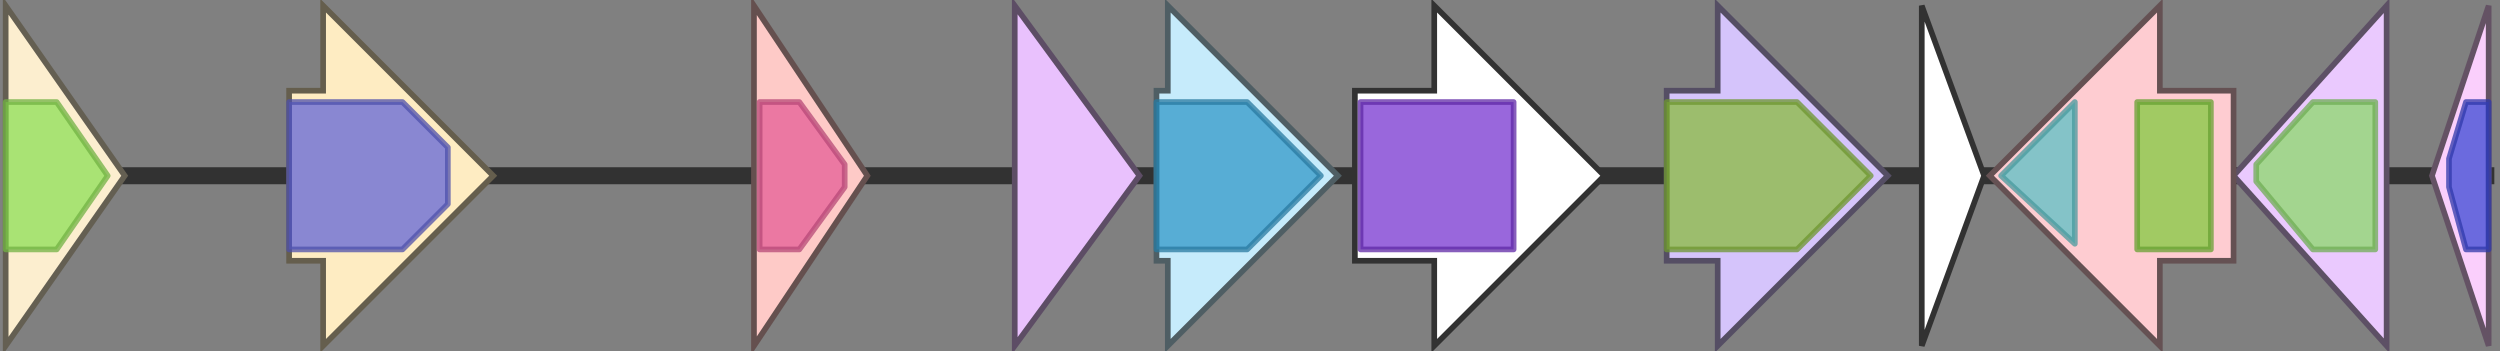 <svg version="1.1" baseProfile="full" xmlns="http://www.w3.org/2000/svg" width="441" height="62">
	<rect width="100%" height="100%" fill="#808080" stroke="none"/>
	<line x1="1" y1="31" x2="440" y2="31" style="stroke:rgb(50,50,50); stroke-width:3 "/>
	<g>
		<title>wzm</title>
		<polygon class="wzm" points="421,16 421,16 421,1 394,31 421,61 421,46 421,46" fill="rgb(234,201,254)" fill-opacity="1.0" stroke="rgb(93,80,101)" stroke-width="1" />
		<g>
			<title>PF01061</title>
			<polygon class="PF01061" points="398,29 408,18 419,18 419,44 408,44 398,32" stroke-linejoin="round" width="21" height="26" fill="rgb(139,217,106)" stroke="rgb(111,173,84)" stroke-width="1" opacity="0.75" />
		</g>
	</g>
	<g>
		<title>etfA</title>
		<polygon class="etfA" points="439,16 439,16 439,1 429,31 439,61 439,46 439,46" fill="rgb(250,207,252)" fill-opacity="1.0" stroke="rgb(100,82,100)" stroke-width="1" />
		<g>
			<title>PF00766</title>
			<polygon class="PF00766" points="432,28 435,18 439,18 439,44 435,44 432,33" stroke-linejoin="round" width="7" height="26" fill="rgb(59,72,212)" stroke="rgb(47,57,169)" stroke-width="1" opacity="0.75" />
		</g>
	</g>
	<g>
		<title>metB</title>
		<polygon class="metB" points="1,16 1,16 1,1 22,31 1,61 1,46 1,46" fill="rgb(252,238,207)" fill-opacity="1.0" stroke="rgb(100,95,82)" stroke-width="1" />
		<g>
			<title>PF01053</title>
			<polygon class="PF01053" points="1,18 10,18 19,31 10,44 1,44" stroke-linejoin="round" width="20" height="26" fill="rgb(142,222,85)" stroke="rgb(113,177,67)" stroke-width="1" opacity="0.75" />
		</g>
	</g>
	<g>
		<title>wxoA</title>
		<polygon class="wxoA" points="51,16 57,16 57,1 87,31 57,61 57,46 51,46" fill="rgb(254,236,194)" fill-opacity="1.0" stroke="rgb(101,94,77)" stroke-width="1" />
		<g>
			<title>PF01370</title>
			<polygon class="PF01370" points="51,18 71,18 79,26 79,36 71,44 51,44" stroke-linejoin="round" width="28" height="26" fill="rgb(98,102,214)" stroke="rgb(78,81,171)" stroke-width="1" opacity="0.75" />
		</g>
	</g>
	<g>
		<title>wxoB</title>
		<polygon class="wxoB" points="133,16 133,16 133,1 153,31 133,61 133,46 133,46" fill="rgb(254,202,199)" fill-opacity="1.0" stroke="rgb(101,80,79)" stroke-width="1" />
		<g>
			<title>PF00534</title>
			<polygon class="PF00534" points="134,18 141,18 149,29 149,33 141,44 134,44" stroke-linejoin="round" width="15" height="26" fill="rgb(228,92,150)" stroke="rgb(182,73,119)" stroke-width="1" opacity="0.75" />
		</g>
	</g>
	<g>
		<title>wxoC</title>
		<polygon class="wxoC" points="179,16 179,16 179,1 201,31 179,61 179,46 179,46" fill="rgb(233,193,253)" fill-opacity="1.0" stroke="rgb(93,77,101)" stroke-width="1" />
	</g>
	<g>
		<title>wxoD</title>
		<polygon class="wxoD" points="204,16 206,16 206,1 236,31 206,61 206,46 204,46" fill="rgb(198,235,251)" fill-opacity="1.0" stroke="rgb(79,94,100)" stroke-width="1" />
		<g>
			<title>PF01757</title>
			<polygon class="PF01757" points="204,18 220,18 233,31 220,44 204,44" stroke-linejoin="round" width="30" height="26" fill="rgb(50,152,200)" stroke="rgb(40,121,160)" stroke-width="1" opacity="0.75" />
		</g>
	</g>
	<g>
		<polygon class="NoName" points="239,16 253,16 253,1 283,31 253,61 253,46 239,46" fill="rgb(255,255,255)" fill-opacity="1.0" stroke="rgb(50,50,50)" stroke-width="1" />
		<g>
			<title>PF13546</title>
			<rect class="PF13546" x="240" y="18" stroke-linejoin="round" width="27" height="26" fill="rgb(119,52,208)" stroke="rgb(95,41,166)" stroke-width="1" opacity="0.75" />
		</g>
	</g>
	<g>
		<title>tnpX1</title>
		<polygon class="tnpX1" points="294,16 303,16 303,1 333,31 303,61 303,46 294,46" fill="rgb(213,196,251)" fill-opacity="1.0" stroke="rgb(85,78,100)" stroke-width="1" />
		<g>
			<title>PF00872</title>
			<polygon class="PF00872" points="294,18 317,18 330,31 330,31 317,44 294,44" stroke-linejoin="round" width="36" height="26" fill="rgb(137,187,62)" stroke="rgb(109,149,49)" stroke-width="1" opacity="0.75" />
		</g>
	</g>
	<g>
		<polygon class="NoName" points="339,16 339,16 339,1 350,31 339,61 339,46 339,46" fill="rgb(255,255,255)" fill-opacity="1.0" stroke="rgb(50,50,50)" stroke-width="1" />
	</g>
	<g>
		<title>wzt</title>
		<polygon class="wzt" points="394,16 381,16 381,1 351,31 381,61 381,46 394,46" fill="rgb(254,204,209)" fill-opacity="1.0" stroke="rgb(101,81,83)" stroke-width="1" />
		<g>
			<title>PF14524</title>
			<polygon class="PF14524" points="353,31 366,18 366,43" stroke-linejoin="round" width="14" height="26" fill="rgb(91,192,197)" stroke="rgb(72,153,157)" stroke-width="1" opacity="0.75" />
		</g>
		<g>
			<title>PF00005</title>
			<rect class="PF00005" x="377" y="18" stroke-linejoin="round" width="13" height="26" fill="rgb(129,201,63)" stroke="rgb(103,160,50)" stroke-width="1" opacity="0.75" />
		</g>
	</g>
</svg>
